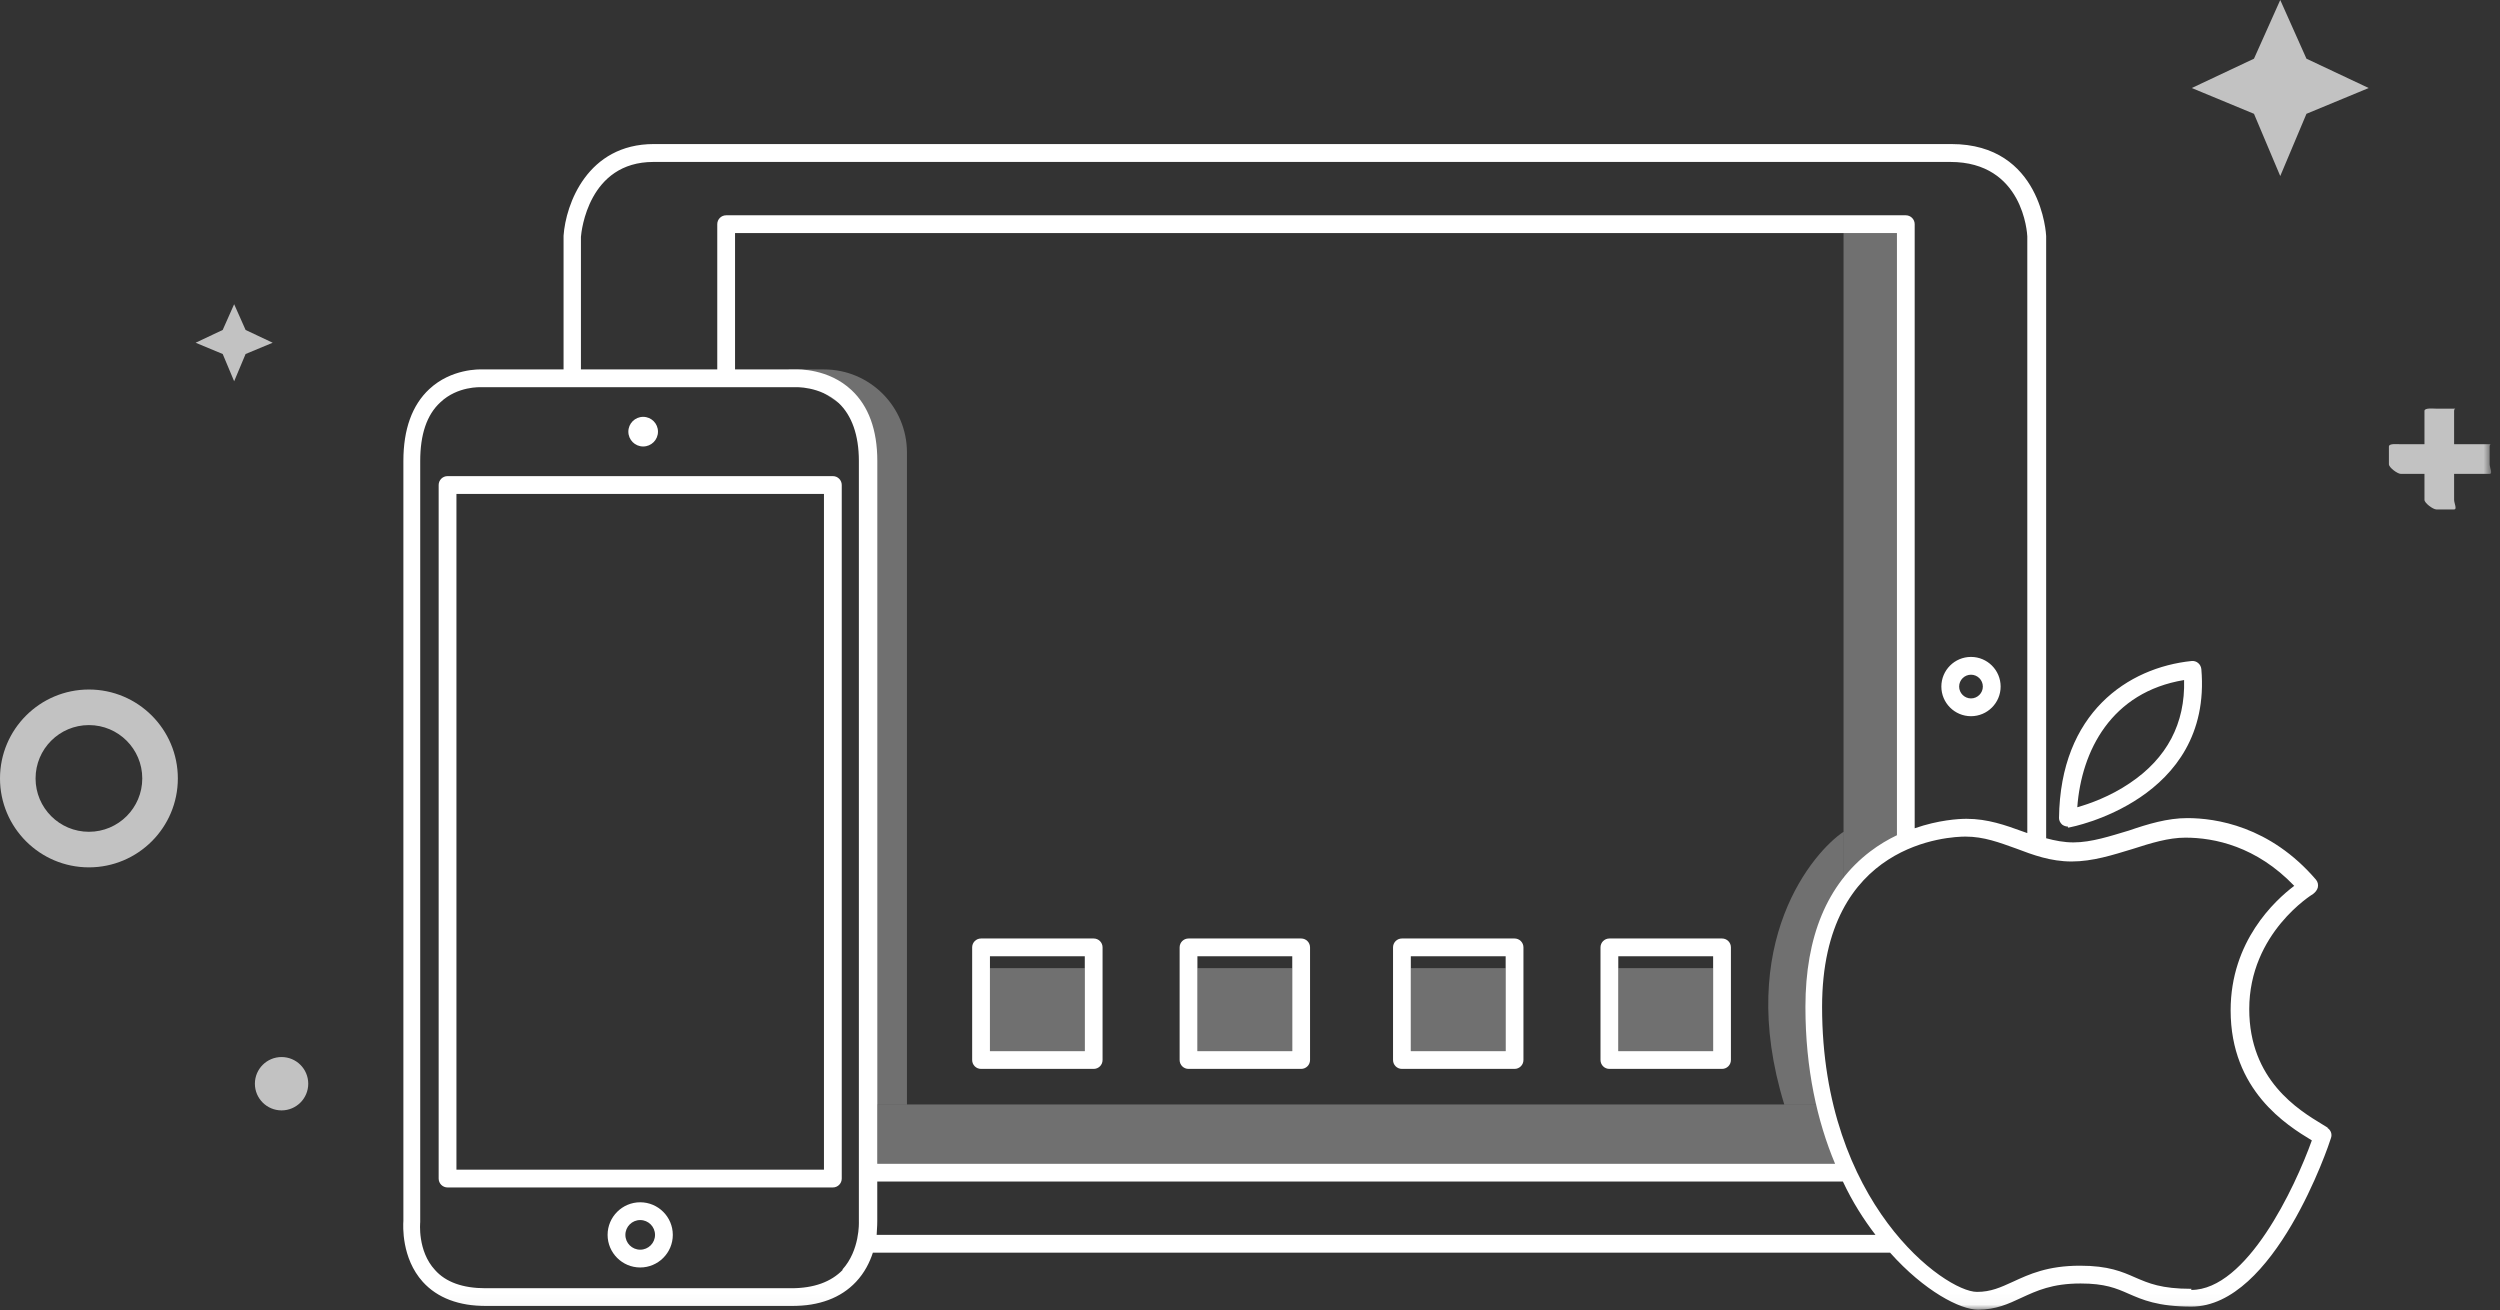 
<svg width="229px" height="120px" viewBox="118 180 229 120" version="1.1" xmlns="http://www.w3.org/2000/svg" xmlns:xlink="http://www.w3.org/1999/xlink">
    <rect x="118" y="180" width="229" height="120" fill="#333333" stroke="none"/>
    <!-- Generator: Sketch 41.2 (35397) - http://www.bohemiancoding.com/sketch -->
    <desc>Created with Sketch.</desc>
    <defs>
        <polygon id="path-1" points="0 119.967 228.187 119.967 228.187 0 0 0"></polygon>
    </defs>
    <g id="Illustration" stroke="none" stroke-width="1" fill="none" fill-rule="evenodd" transform="translate(118, 180)">
        <path d="M8.145,76.192 C5.446,76.192 3.258,74.004 3.258,71.305 C3.258,68.606 5.446,66.418 8.145,66.418 C10.843,66.418 13.032,68.606 13.032,71.305 C13.032,74.004 10.843,76.192 8.145,76.192 L8.145,76.192 Z M8.145,63.16 C3.649,63.16 0,66.809 0,71.305 C0,75.801 3.649,79.45 8.145,79.45 C12.641,79.45 16.29,75.801 16.29,71.305 C16.29,66.809 12.641,63.16 8.145,63.16 L8.145,63.16 Z M21.448,34.925 L20.4,32.427 L17.919,31.395 L20.4,30.223 L21.448,27.866 L22.496,30.223 L24.977,31.395 L22.496,32.427 L21.448,34.925 L21.448,34.925 Z M208.871,16.127 L206.465,10.425 L200.764,8.063 L206.465,5.376 L208.871,0 L211.271,5.376 L216.972,8.063 L211.271,10.425 L208.871,16.127 L208.871,16.127 Z" id="Fill-1" fill-opacity="0.7" fill="#FFFFFF"></path>
        <mask id="mask-2" fill="white">
            <use xlink:href="#path-1"></use>
        </mask>
        <g id="Clip-4"></g>
        <path d="M109.683,96.282 L118.371,96.282 L118.371,88.681 L109.683,88.681 L109.683,96.282 Z M90.679,96.282 L99.367,96.282 L99.367,88.681 L90.679,88.681 L90.679,96.282 Z M148.235,96.282 L156.923,96.282 L156.923,88.681 L148.235,88.681 L148.235,96.282 Z M129.231,96.282 L137.919,96.282 L137.919,88.681 L129.231,88.681 L129.231,96.282 Z" id="Fill-3" fill-opacity="0.3" fill="#FFFFFF" mask="url(#mask-2)"></path>
        <path d="M80.362,106.599 L80.362,101.169 L167.202,101.169 L168.869,106.599 M173.756,77.278 L168.869,81.948 L168.869,21.35 L173.756,21.35" id="Fill-5" fill-opacity="0.3" fill="#FFFFFF" mask="url(#mask-2)"></path>
        <path d="M25.792,96.825 C27.141,96.825 28.235,97.919 28.235,99.269 C28.235,100.618 27.141,101.712 25.792,101.712 C24.443,101.712 23.348,100.618 23.348,99.269 C23.348,97.919 24.443,96.825 25.792,96.825" id="Fill-6" fill-opacity="0.7" fill="#FFFFFF" mask="url(#mask-2)"></path>
        <path d="M83.077,101.169 L78.733,101.169 L78.733,38.183 L72.217,33.839 L75.475,33.839 C79.672,33.839 83.077,37.243 83.077,41.441 L83.077,101.169 Z" id="Fill-7" fill-opacity="0.3" fill="#FFFFFF" mask="url(#mask-2)"></path>
        <path d="M58.914,38.183 C59.664,38.183 60.271,38.79 60.271,39.54 C60.271,40.29 59.664,40.898 58.914,40.898 C58.164,40.898 57.557,40.29 57.557,39.54 C57.557,38.79 58.164,38.183 58.914,38.183" id="Fill-8" fill="#FFFFFF" mask="url(#mask-2)"></path>
        <path d="M166.833,101.169 C166.833,101.169 163.167,88.317 168.869,80.9 L168.869,76.192 C166.192,77.957 158.867,86.281 163.439,101.169 L166.833,101.169 Z" id="Fill-9" fill-opacity="0.3" fill="#FFFFFF" mask="url(#mask-2)"></path>
        <path d="M228.054,40.691 L224.796,40.691 L224.796,37.64 C224.796,37.341 225.095,37.433 224.796,37.433 L223.167,37.433 C222.869,37.433 222.081,37.341 222.081,37.64 L222.081,40.691 L219.91,40.691 C219.611,40.691 218.824,40.599 218.824,40.898 L218.824,42.527 C218.824,42.825 219.611,43.406 219.91,43.406 L222.081,43.406 L222.081,45.785 C222.081,46.083 222.869,46.664 223.167,46.664 L224.796,46.664 C225.095,46.664 224.796,46.083 224.796,45.785 L224.796,43.406 L228.054,43.406 C228.353,43.406 228.054,42.825 228.054,42.527 L228.054,40.898 C228.054,40.599 228.353,40.691 228.054,40.691" id="Fill-10" fill-opacity="0.7" fill="#FFFFFF" mask="url(#mask-2)"></path>
        <path d="M200.063,62.291 C200.172,66.277 198.489,69.459 195.084,71.739 C193.276,72.967 191.392,73.629 190.279,73.944 C190.659,68.786 193.39,63.388 200.069,62.291 L200.063,62.291 Z M189.421,75.812 C189.475,75.812 189.519,75.801 189.567,75.79 C189.698,75.768 202.675,73.303 201.643,61.292 C201.622,61.075 201.519,60.874 201.35,60.733 C201.187,60.592 200.97,60.527 200.753,60.548 C194.943,61.146 188.715,65.272 188.606,74.938 C188.606,75.155 188.715,75.372 188.894,75.535 C189.041,75.643 189.231,75.714 189.421,75.714 L189.421,75.812 Z M58.643,114.472 C57.893,114.472 57.285,113.864 57.285,113.115 C57.285,112.366 57.893,111.757 58.643,111.757 C59.392,111.757 60,112.366 60,113.115 C60,113.864 59.392,114.472 58.643,114.472 L58.643,114.472 Z M58.643,110.129 C56.997,110.129 55.656,111.47 55.656,113.115 C55.656,114.76 56.997,116.101 58.643,116.101 C60.288,116.101 61.629,114.76 61.629,113.115 C61.629,111.47 60.288,110.129 58.643,110.129 L58.643,110.129 Z M41.81,107.142 L75.475,107.142 L75.475,45.242 L41.81,45.242 L41.81,107.142 Z M76.29,43.613 L40.995,43.613 C40.545,43.613 40.181,43.976 40.181,44.427 L40.181,107.957 C40.181,108.407 40.545,108.771 40.995,108.771 L76.29,108.771 C76.74,108.771 77.104,108.407 77.104,107.957 L77.104,44.427 C77.104,43.976 76.74,43.613 76.29,43.613 L76.29,43.613 Z M180.543,61.803 C181.14,61.803 181.629,62.291 181.629,62.889 C181.629,63.486 181.14,63.975 180.543,63.975 C179.946,63.975 179.457,63.486 179.457,62.889 C179.457,62.291 179.946,61.803 180.543,61.803 L180.543,61.803 Z M180.543,65.604 C182.042,65.604 183.258,64.387 183.258,62.889 C183.258,61.39 182.042,60.174 180.543,60.174 C179.044,60.174 177.828,61.39 177.828,62.889 C177.828,64.387 179.044,65.604 180.543,65.604 L180.543,65.604 Z M148.235,96.282 L156.923,96.282 L156.923,87.595 L148.235,87.595 L148.235,96.282 Z M147.421,97.911 L157.738,97.911 C158.188,97.911 158.552,97.548 158.552,97.097 L158.552,86.78 C158.552,86.329 158.188,85.966 157.738,85.966 L147.421,85.966 C146.97,85.966 146.606,86.329 146.606,86.78 L146.606,97.097 C146.606,97.548 146.97,97.911 147.421,97.911 L147.421,97.911 Z M129.231,96.282 L137.919,96.282 L137.919,87.595 L129.231,87.595 L129.231,96.282 Z M128.416,97.911 L138.733,97.911 C139.184,97.911 139.548,97.548 139.548,97.097 L139.548,86.78 C139.548,86.329 139.184,85.966 138.733,85.966 L128.416,85.966 C127.966,85.966 127.602,86.329 127.602,86.78 L127.602,97.097 C127.602,97.548 127.966,97.911 128.416,97.911 L128.416,97.911 Z M109.683,96.282 L118.371,96.282 L118.371,87.595 L109.683,87.595 L109.683,96.282 Z M108.869,97.911 L119.186,97.911 C119.636,97.911 120,97.548 120,97.097 L120,86.78 C120,86.329 119.636,85.966 119.186,85.966 L108.869,85.966 C108.418,85.966 108.054,86.329 108.054,86.78 L108.054,97.097 C108.054,97.548 108.418,97.911 108.869,97.911 L108.869,97.911 Z M90.679,96.282 L99.367,96.282 L99.367,87.595 L90.679,87.595 L90.679,96.282 Z M89.864,97.911 L100.181,97.911 C100.632,97.911 100.995,97.548 100.995,97.097 L100.995,86.78 C100.995,86.329 100.632,85.966 100.181,85.966 L89.864,85.966 C89.414,85.966 89.05,86.329 89.05,86.78 L89.05,97.097 C89.05,97.548 89.414,97.911 89.864,97.911 L89.864,97.911 Z" id="Fill-11" fill="#FFFFFF" mask="url(#mask-2)"></path>
        <path d="M200.737,118.056 C197.967,118.056 196.827,117.551 195.578,117.014 C194.384,116.487 193.135,115.938 190.529,115.938 C187.564,115.938 185.875,116.72 184.393,117.405 C183.252,117.926 182.362,118.338 181.091,118.338 C178.176,118.338 166.903,110.248 166.903,92.232 C166.903,77.066 178.686,76.632 180.043,76.632 C181.727,76.632 183.138,77.175 184.659,77.718 C186.233,78.315 187.835,78.912 189.763,78.912 C191.69,78.912 193.537,78.315 195.329,77.772 C197.023,77.229 198.624,76.729 200.183,76.729 C202.843,76.729 206.682,77.522 210.152,81.144 C208.376,82.485 204.326,86.221 204.326,92.547 C204.326,99.893 209.484,103.081 211.765,104.46 C210.212,108.787 205.814,118.159 200.71,118.159 L200.737,118.056 Z M80.302,113.115 C80.357,112.393 80.357,111.899 80.357,111.866 L80.357,108.228 L168.809,108.228 C169.678,110.085 170.71,111.703 171.795,113.115 L80.308,113.115 L80.302,113.115 Z M77.207,116.308 C76.121,117.432 74.547,118.002 72.483,118.002 L44.465,118.002 C42.402,118.002 40.827,117.443 39.85,116.335 C38.221,114.581 38.492,111.969 38.492,111.948 L38.492,42.228 C38.492,39.806 39.09,37.993 40.338,36.852 C41.913,35.354 44.031,35.468 44.085,35.468 L72.809,35.468 C72.809,35.468 75.09,35.332 76.827,36.918 C78.022,38.058 78.673,39.85 78.673,42.228 L78.673,111.92 C78.673,111.937 78.782,114.527 77.153,116.302 L77.207,116.308 Z M77.995,35.729 C75.877,33.752 73.14,33.828 72.793,33.839 L67.33,33.839 L67.33,21.35 L173.756,21.35 L173.756,76.507 C172.941,76.898 172.127,77.376 171.312,77.995 C167.376,80.992 165.377,85.786 165.377,92.232 C165.377,97.933 166.463,102.711 168.092,106.599 L80.362,106.599 L80.362,42.223 C80.362,39.383 79.564,37.195 77.995,35.729 L77.995,35.729 Z M53.213,21.692 C53.256,21.166 53.902,14.834 59.853,14.834 L178.643,14.834 C185.348,14.834 185.69,21.405 185.701,21.66 L185.701,76.311 C185.566,76.257 185.43,76.214 185.289,76.165 C183.714,75.595 182.085,75.003 180.13,75.003 C179.414,75.003 177.562,75.111 175.385,75.871 L175.385,20.536 C175.385,20.085 175.021,19.721 174.57,19.721 L66.516,19.721 C66.065,19.721 65.701,20.085 65.701,20.536 L65.701,33.839 L53.213,33.839 L53.213,21.692 Z M213.247,103.314 L212.72,102.988 C210.548,101.674 206.031,98.927 206.031,92.438 C206.031,85.455 211.824,81.92 211.879,81.888 C212.096,81.725 212.259,81.508 212.313,81.29 C212.367,81.019 212.313,80.802 212.15,80.585 C207.915,75.643 202.919,74.938 200.357,74.938 C198.543,74.938 196.746,75.481 195.008,76.078 C193.325,76.577 191.587,77.164 189.926,77.164 C189.057,77.164 188.232,77.001 187.428,76.784 L187.428,21.622 C187.428,21.535 187.032,13.195 178.74,13.195 L59.891,13.195 C53.81,13.195 51.823,18.69 51.622,21.595 L51.622,33.839 L44.253,33.839 C43.911,33.823 41.338,33.763 39.323,35.642 C37.748,37.108 36.95,39.323 36.95,42.228 L36.95,111.828 C36.923,112.252 36.76,115.238 38.731,117.421 C40.062,118.887 42.022,119.631 44.557,119.631 L72.521,119.631 C75.046,119.631 77.028,118.887 78.407,117.421 C79.195,116.585 79.667,115.629 79.955,114.744 L173.131,114.744 C176.281,118.273 179.56,119.967 181.189,119.967 C182.818,119.967 183.958,119.441 185.153,118.881 C186.565,118.23 187.976,117.567 190.583,117.567 C192.809,117.567 193.841,118.002 194.981,118.507 C196.23,119.05 197.642,119.685 200.737,119.685 C208.338,119.685 213.334,104.883 213.513,104.253 C213.643,103.906 213.513,103.515 213.187,103.314 L213.247,103.314 Z" id="Fill-12" fill="#FFFFFF" mask="url(#mask-2)"></path>
    </g>
</svg>